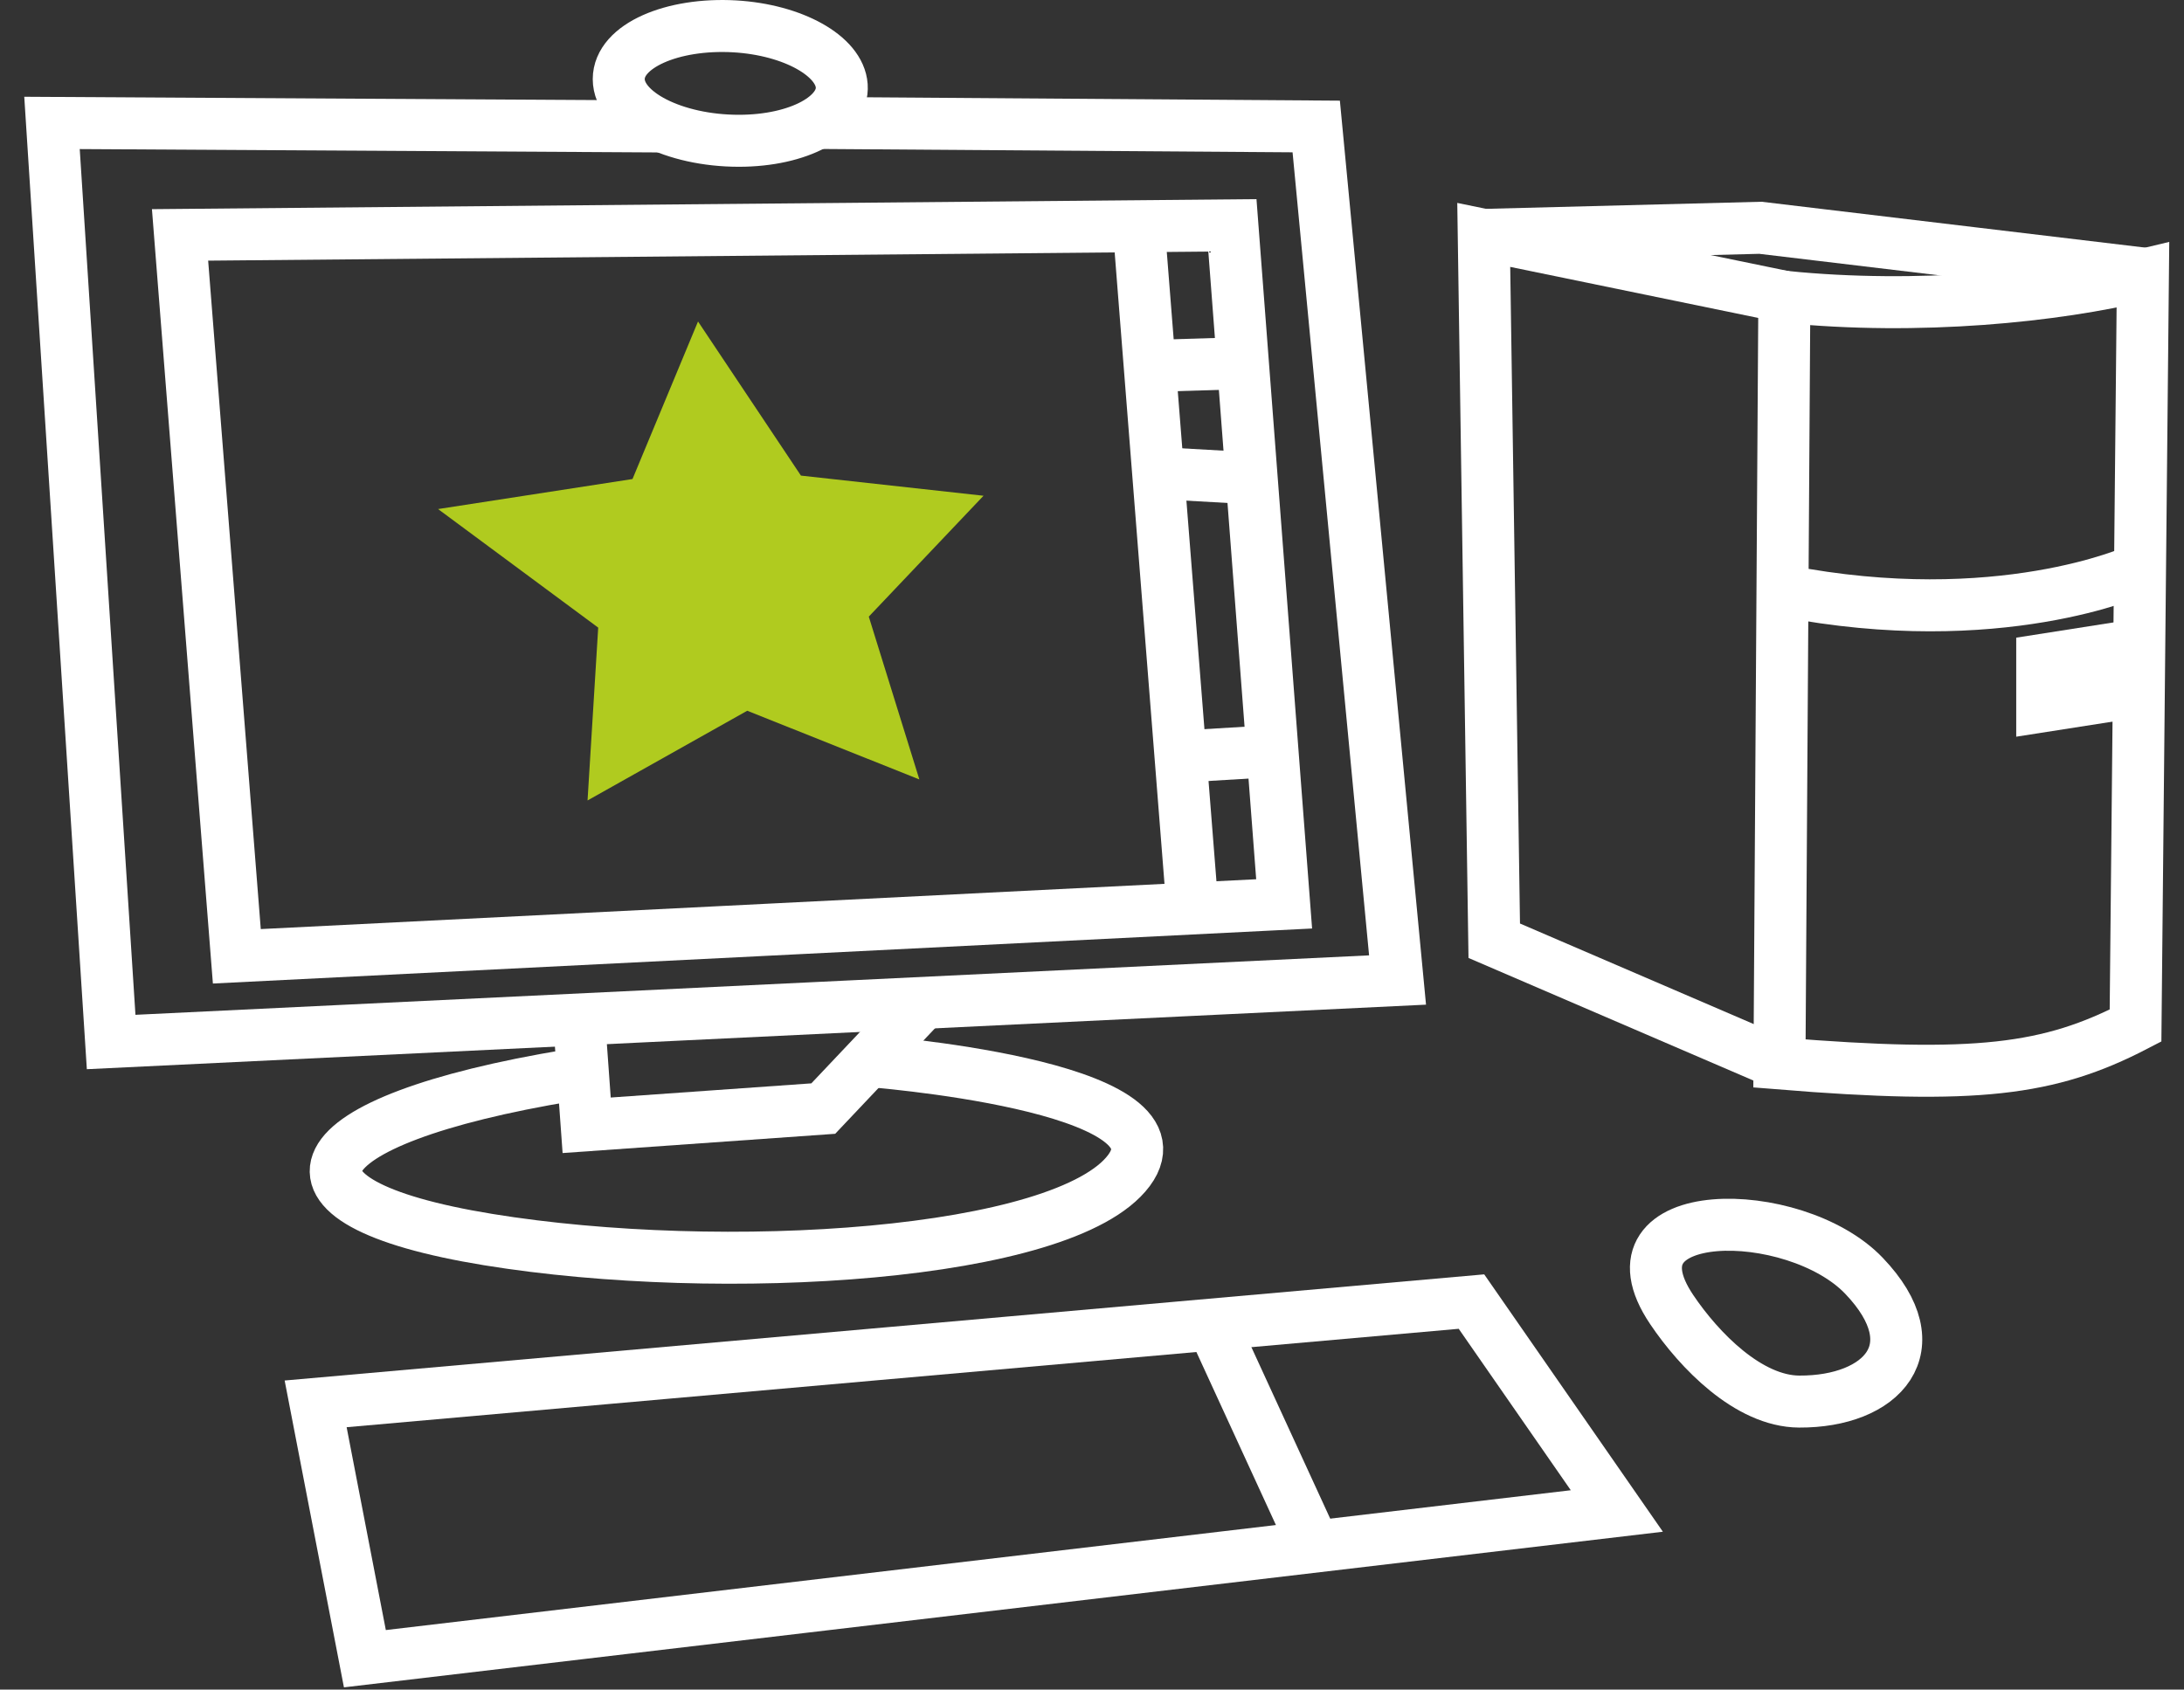 <svg width="84" height="65" viewBox="0 0 84 65" fill="none" xmlns="http://www.w3.org/2000/svg">
<rect x="0" y="0" width="84" height="65" fill="#333333" stroke="none"/>
<path d="M25.55 4.866L2 4.729L4.275 40.087L53.752 37.702L50.624 4.866L31.288 4.729" stroke="white" stroke-width="2" stroke-miterlimit="10"/>
<path d="M22.28 39.351L22.564 43.291L31.664 42.648L35.645 38.439" stroke="white" stroke-width="2" stroke-miterlimit="10"/>
<path d="M6.925 9.037L9.109 36.79L49.39 34.773L47.4 8.669L6.925 9.037Z" stroke="white" stroke-width="2" stroke-miterlimit="10"/>
<path d="M32.374 3.3C32.454 4.46 30.736 5.416 28.416 5.416C25.937 5.416 23.798 4.339 23.798 3.042C23.798 1.767 25.857 0.877 28.257 1.014C30.509 1.146 32.295 2.157 32.374 3.3Z" stroke="white" stroke-width="2" stroke-miterlimit="10"/>
<path d="M26.847 12.368L30.805 18.297L37.828 19.072L33.415 23.722L35.36 29.986L28.74 27.343L22.598 30.794L23.008 24.145L16.849 19.584L24.327 18.429L26.847 12.368Z" fill="#B0CB1F"/>
<path d="M21.904 41.368C11.383 43.11 9.774 46.22 18.777 47.688C27.779 49.155 40.956 48.331 43.419 45.033C45.881 41.736 33.279 40.807 33.279 40.807" stroke="white" stroke-width="2" stroke-miterlimit="10"/>
<path d="M12.14 54.008L56.595 50.073L62.186 58.129L14.034 63.812L12.14 54.008Z" stroke="white" stroke-width="2" stroke-miterlimit="10"/>
<path d="M64.296 50.38C65.353 51.952 67.253 53.909 69.198 53.92C72.377 53.936 74.35 51.859 71.689 49.078C69.021 46.292 61.52 46.259 64.296 50.38Z" stroke="white" stroke-width="2" stroke-miterlimit="10"/>
<path d="M46.643 50.985L50.431 59.228" stroke="white" stroke-width="2" stroke-miterlimit="10"/>
<path d="M43.8 8.763L45.881 35.141" stroke="white" stroke-width="2" stroke-miterlimit="10"/>
<path d="M44.459 14.072L47.399 13.983" stroke="white" stroke-width="2" stroke-miterlimit="10"/>
<path d="M44.459 18.193L47.78 18.38" stroke="white" stroke-width="2" stroke-miterlimit="10"/>
<path d="M45.597 29.096L48.724 28.909" stroke="white" stroke-width="2" stroke-miterlimit="10"/>
<path d="M68.441 40.912L68.629 11.417C73.816 11.945 79.082 11.395 82.42 10.582L82.136 39.455C78.82 41.175 76.011 41.527 68.441 40.912Z" stroke="white" stroke-width="2" stroke-miterlimit="10"/>
<path d="M68.629 11.417L57.067 9.037L57.471 36.191L68.441 40.912" stroke="white" stroke-width="2" stroke-miterlimit="10"/>
<path d="M57.067 9.037L67.708 8.763L82.921 10.582" stroke="white" stroke-width="2" stroke-miterlimit="10"/>
<path d="M68.629 22.732C76.875 24.337 82.136 21.952 82.136 21.952" stroke="white" stroke-width="2" stroke-miterlimit="10"/>
<path d="M78.547 25.387V27.173L81.18 26.761V24.974L78.547 25.387Z" stroke="white" stroke-width="2" stroke-miterlimit="10"/>
</svg>
